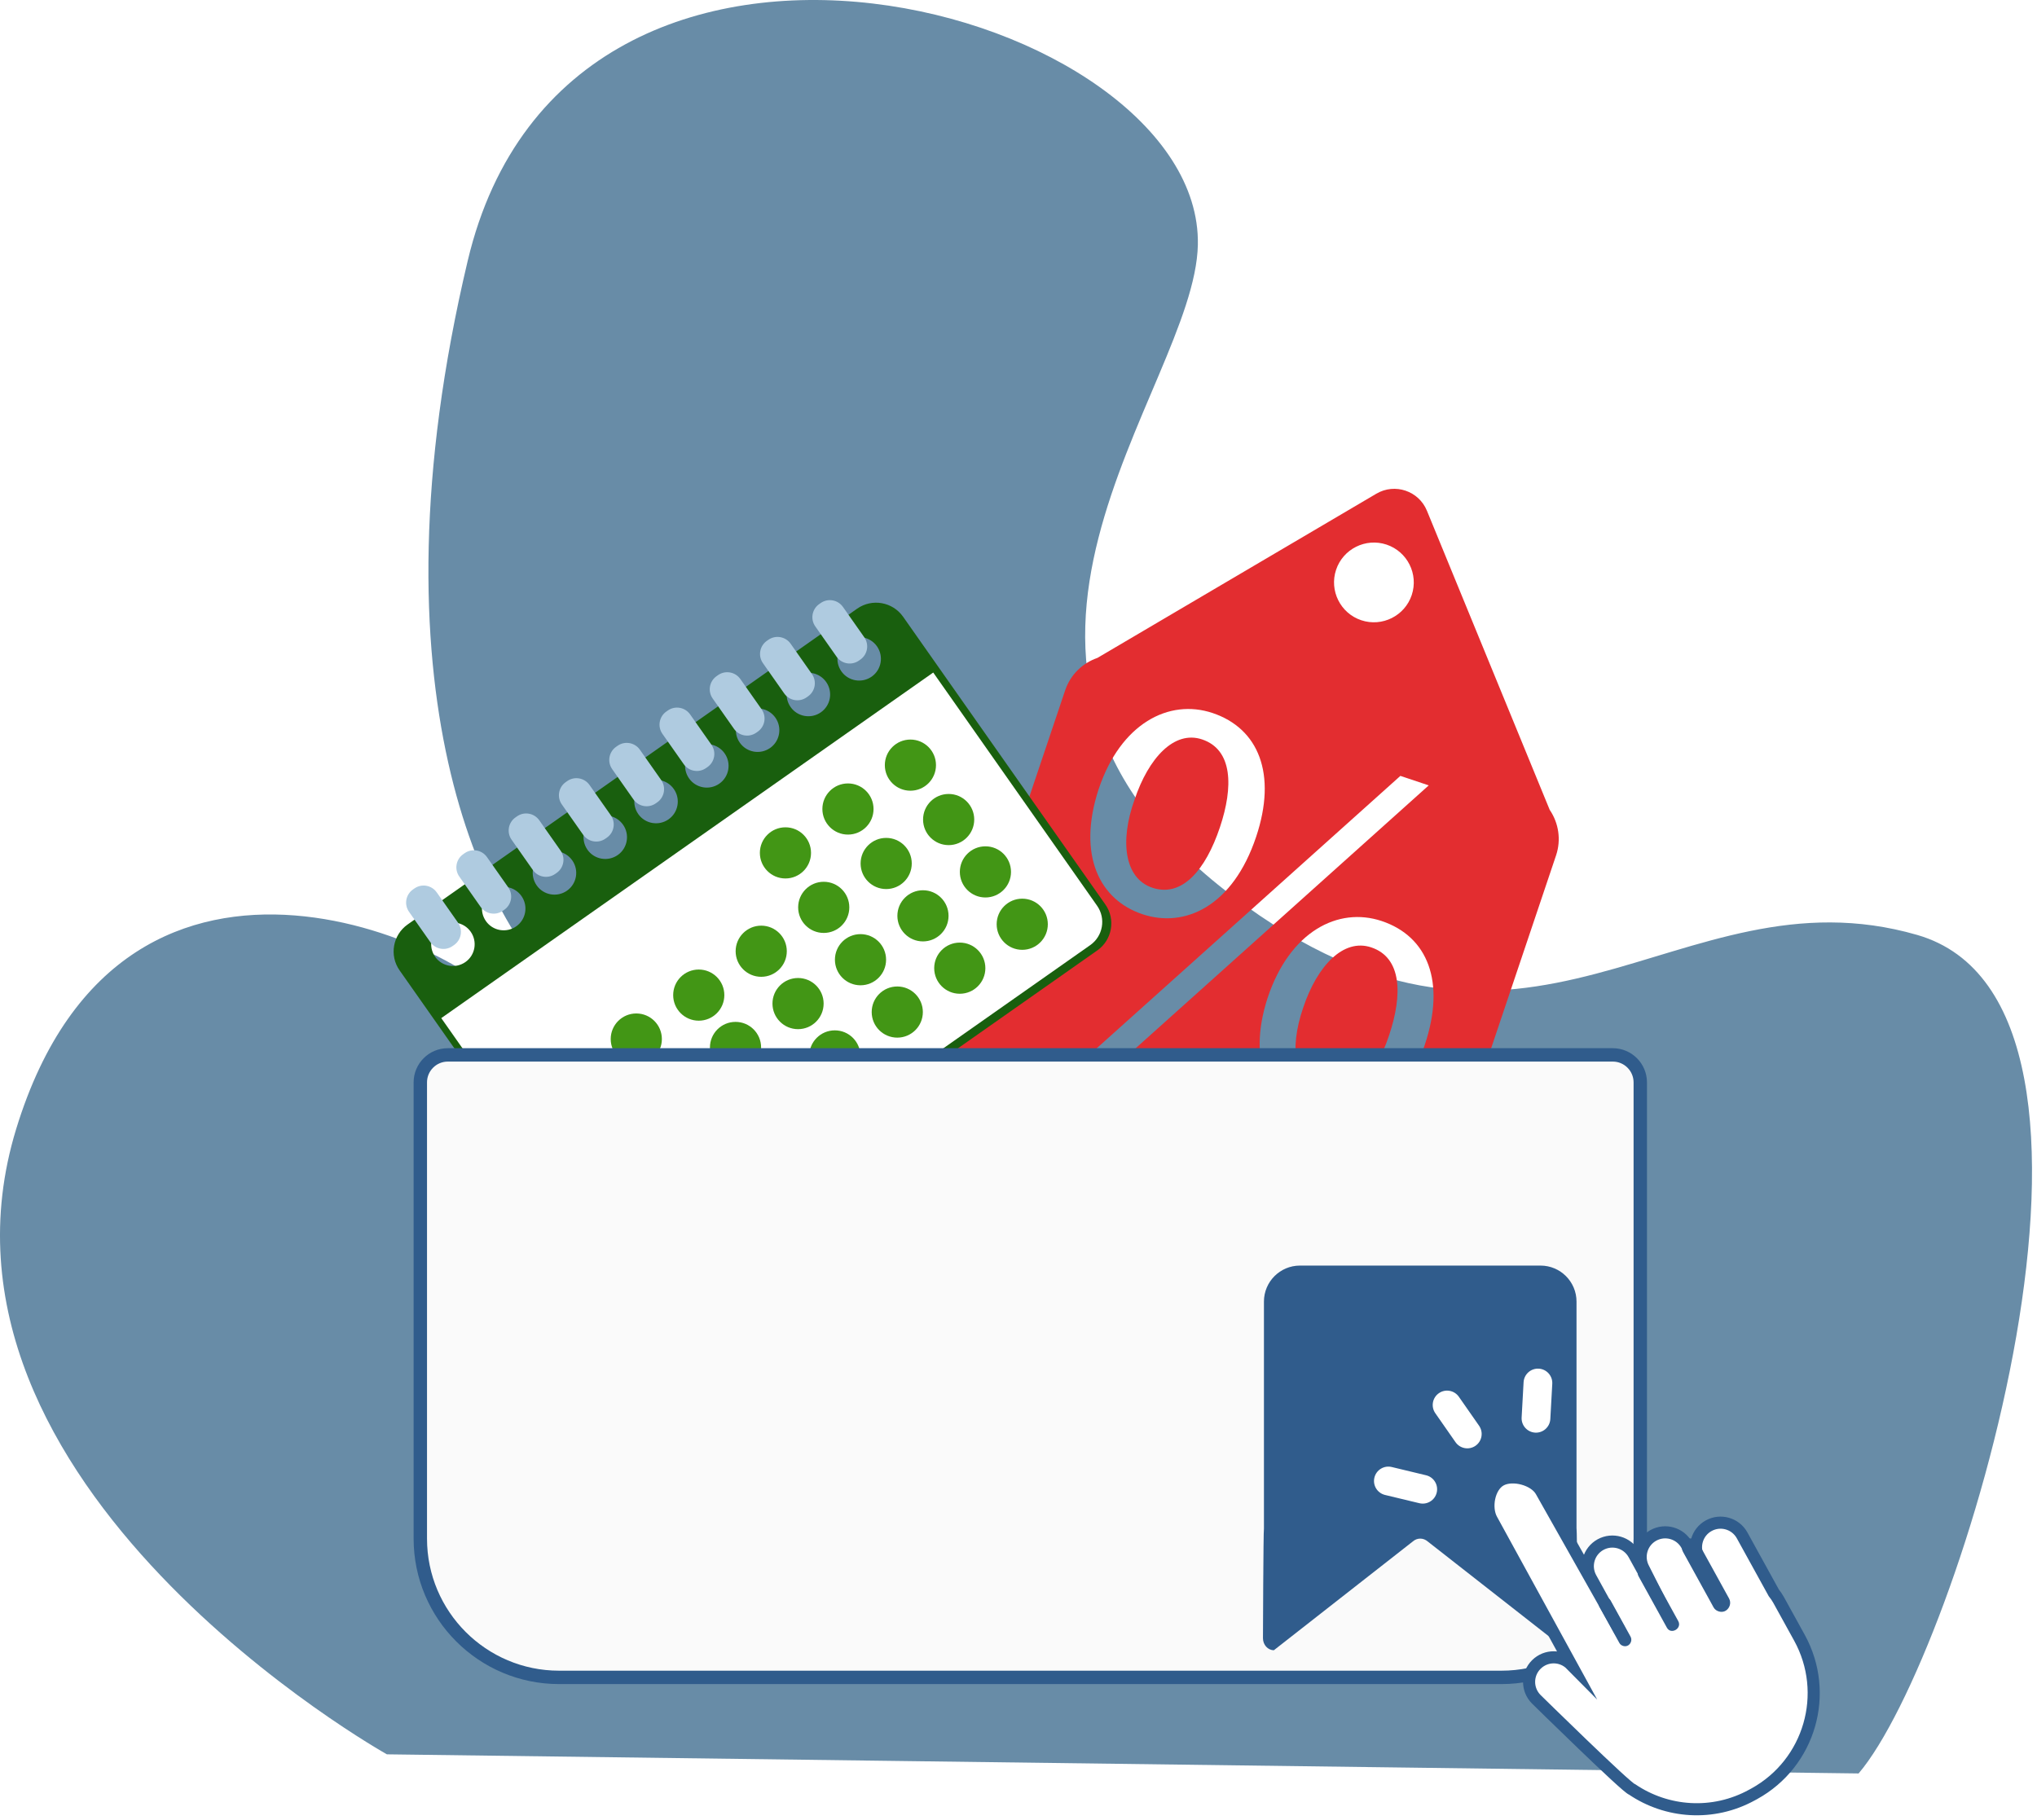 <svg width="394" height="352" viewBox="0 0 394 352" fill="none" xmlns="http://www.w3.org/2000/svg">
<path d="M359.486 343.084C378.889 320.35 417.643 194.393 370.832 180.863C324.021 167.332 296.024 216.959 238.298 173.268C178.829 128.263 231.113 75.58 231.691 47.363C232.636 1.676 110.146 -32.455 90.47 50.431C70.793 133.327 93.695 179.024 109.631 192.723C125.567 206.422 103.811 207.22 98.8 195.99C93.789 184.76 24.266 149.358 3.13 218.398C-18.007 287.438 74.838 339.375 74.838 339.375L359.486 343.073V343.084Z" fill="#688CA7"/>
<path d="M235.976 159.99C238.56 152.248 238.476 145.031 232.499 143.035C227.11 141.238 222.141 146.649 219.451 154.685C216.541 162.753 217.508 169.938 222.897 171.735C228.58 173.636 233.161 168.415 235.976 159.99Z" fill="#E32D30"/>
<path d="M265.223 183.27C259.834 181.473 254.77 186.852 252.081 194.888C249.265 202.988 250.337 210.205 255.621 211.97C261.304 213.871 265.885 208.65 268.7 200.225C271.284 192.483 271.2 185.266 265.223 183.27Z" fill="#E32D30"/>
<path d="M299.775 156.733L276.002 98.808C274.426 94.952 269.793 93.398 266.211 95.509L212.256 127.277C209.42 128.254 207.056 130.481 206.027 133.538L184.659 197.031C182.726 202.756 185.815 208.965 191.54 210.898L265.738 235.858C271.464 237.791 277.672 234.703 279.605 228.977L300.973 165.484C302.002 162.427 301.456 159.223 299.796 156.733H299.775ZM268.186 105.352C272.23 106.708 274.405 111.078 273.06 115.112C271.716 119.146 267.335 121.331 263.301 119.986C259.267 118.642 257.082 114.261 258.427 110.227C259.771 106.193 264.152 104.008 268.186 105.352ZM212.498 152.678C216.753 139.946 226.102 135.114 234.527 137.929C243.446 140.913 247.029 149.737 242.963 161.881C238.477 175.306 229.191 179.603 220.965 176.851C212.74 174.098 208.306 165.537 212.498 152.668V152.678ZM211.437 203.408L270.865 150.094L276.349 151.932L216.921 205.246L211.437 203.408ZM253.689 217.096C245.757 214.438 241.03 205.782 245.19 193.018C249.476 180.181 258.826 175.359 267.251 178.174C276.17 181.158 279.658 189.94 275.592 202.095C271.106 215.52 261.82 219.817 253.689 217.096Z" fill="#E32D30"/>
<path d="M165.788 117.749L78.847 178.837C75.969 180.864 75.265 184.846 77.293 187.724L116.414 243.391C118.442 246.27 122.423 246.973 125.301 244.946L212.242 183.858C215.121 181.831 215.824 177.849 213.797 174.971L174.676 119.304C172.648 116.426 168.667 115.722 165.788 117.749ZM90.025 186.106C88.124 187.441 85.497 186.989 84.163 185.087C82.829 183.186 83.281 180.56 85.182 179.226C87.084 177.891 89.71 178.343 91.044 180.245C92.378 182.146 91.927 184.772 90.025 186.106ZM99.847 179.205C97.946 180.539 95.32 180.087 93.986 178.186C92.651 176.284 93.103 173.658 95.004 172.324C96.906 170.99 99.532 171.441 100.866 173.343C102.201 175.244 101.749 177.87 99.847 179.205ZM109.67 172.303C107.768 173.637 105.142 173.185 103.808 171.284C102.474 169.382 102.925 166.756 104.827 165.422C106.728 164.088 109.355 164.539 110.689 166.441C112.023 168.342 111.571 170.969 109.67 172.303ZM119.492 165.401C117.591 166.735 114.964 166.283 113.63 164.382C112.296 162.48 112.748 159.854 114.649 158.52C116.551 157.186 119.177 157.637 120.511 159.539C121.845 161.44 121.393 164.067 119.492 165.401ZM129.314 158.499C127.413 159.833 124.787 159.381 123.453 157.48C122.118 155.578 122.57 152.952 124.472 151.618C126.373 150.284 128.999 150.736 130.333 152.637C131.668 154.538 131.216 157.165 129.314 158.499ZM139.137 151.597C137.235 152.931 134.609 152.479 133.275 150.578C131.941 148.677 132.392 146.05 134.294 144.716C136.195 143.382 138.822 143.834 140.156 145.735C141.49 147.637 141.038 150.263 139.137 151.597ZM148.959 144.695C147.058 146.029 144.431 145.578 143.097 143.676C141.763 141.775 142.215 139.148 144.116 137.814C146.018 136.48 148.644 136.932 149.978 138.833C151.312 140.735 150.86 143.361 148.959 144.695ZM158.781 137.793C156.88 139.127 154.254 138.676 152.92 136.774C151.585 134.873 152.037 132.246 153.939 130.912C155.84 129.578 158.466 130.03 159.8 131.931C161.135 133.833 160.683 136.459 158.781 137.793ZM168.604 130.891C166.702 132.225 164.076 131.774 162.742 129.872C161.408 127.971 161.859 125.345 163.761 124.01C165.662 122.676 168.289 123.128 169.623 125.029C170.957 126.931 170.505 129.557 168.604 130.891Z" fill="#195F0E"/>
<path d="M85.359 196.947L180.507 130.101L212.206 175.221C213.939 177.688 213.343 181.098 210.876 182.831L124.66 243.402C122.193 245.136 118.783 244.54 117.049 242.073L85.351 196.953L85.359 196.947Z" fill="white"/>
<path d="M164.014 161.451C166.747 161.451 168.962 159.235 168.962 156.503C168.962 153.77 166.747 151.555 164.014 151.555C161.282 151.555 159.066 153.77 159.066 156.503C159.066 159.235 161.282 161.451 164.014 161.451Z" fill="#429615"/>
<path d="M176.093 152.963C178.826 152.963 181.041 150.748 181.041 148.015C181.041 145.283 178.826 143.067 176.093 143.067C173.361 143.067 171.146 145.283 171.146 148.015C171.146 150.748 173.361 152.963 176.093 152.963Z" fill="#429615"/>
<path d="M151.923 169.939C154.655 169.939 156.87 167.724 156.87 164.991C156.87 162.258 154.655 160.043 151.923 160.043C149.19 160.043 146.975 162.258 146.975 164.991C146.975 167.724 149.19 169.939 151.923 169.939Z" fill="#429615"/>
<path d="M123.073 205.95C125.806 205.95 128.021 203.734 128.021 201.002C128.021 198.269 125.806 196.054 123.073 196.054C120.34 196.054 118.125 198.269 118.125 201.002C118.125 203.734 120.34 205.95 123.073 205.95Z" fill="#429615"/>
<path d="M110.992 214.439C113.725 214.439 115.94 212.224 115.94 209.491C115.94 206.758 113.725 204.543 110.992 204.543C108.259 204.543 106.044 206.758 106.044 209.491C106.044 212.224 108.259 214.439 110.992 214.439Z" fill="#429615"/>
<path d="M171.407 171.987C174.14 171.987 176.355 169.771 176.355 167.039C176.355 164.306 174.14 162.091 171.407 162.091C168.674 162.091 166.459 164.306 166.459 167.039C166.459 169.771 168.674 171.987 171.407 171.987Z" fill="#429615"/>
<path d="M183.489 163.488C186.222 163.488 188.437 161.272 188.437 158.54C188.437 155.807 186.222 153.592 183.489 153.592C180.756 153.592 178.541 155.807 178.541 158.54C178.541 161.272 180.756 163.488 183.489 163.488Z" fill="#429615"/>
<path d="M135.155 197.452C137.888 197.452 140.103 195.236 140.103 192.504C140.103 189.771 137.888 187.556 135.155 187.556C132.422 187.556 130.207 189.771 130.207 192.504C130.207 195.236 132.422 197.452 135.155 197.452Z" fill="#429615"/>
<path d="M147.237 188.963C149.97 188.963 152.185 186.748 152.185 184.015C152.185 181.283 149.97 179.067 147.237 179.067C144.504 179.067 142.289 181.283 142.289 184.015C142.289 186.748 144.504 188.963 147.237 188.963Z" fill="#429615"/>
<path d="M159.328 180.476C162.06 180.476 164.276 178.261 164.276 175.528C164.276 172.795 162.06 170.58 159.328 170.58C156.595 170.58 154.38 172.795 154.38 175.528C154.38 178.261 156.595 180.476 159.328 180.476Z" fill="#429615"/>
<path d="M130.188 216.079C132.921 216.079 135.136 213.863 135.136 211.131C135.136 208.398 132.921 206.183 130.188 206.183C127.455 206.183 125.24 208.398 125.24 211.131C125.24 213.863 127.455 216.079 130.188 216.079Z" fill="#429615"/>
<path d="M118.106 224.566C120.839 224.566 123.054 222.351 123.054 219.618C123.054 216.885 120.839 214.67 118.106 214.67C115.373 214.67 113.158 216.885 113.158 219.618C113.158 222.351 115.373 224.566 118.106 224.566Z" fill="#429615"/>
<path d="M178.521 182.115C181.254 182.115 183.469 179.899 183.469 177.167C183.469 174.434 181.254 172.219 178.521 172.219C175.788 172.219 173.573 174.434 173.573 177.167C173.573 179.899 175.788 182.115 178.521 182.115Z" fill="#429615"/>
<path d="M190.603 173.617C193.336 173.617 195.551 171.401 195.551 168.669C195.551 165.936 193.336 163.721 190.603 163.721C187.871 163.721 185.655 165.936 185.655 168.669C185.655 171.401 187.871 173.617 190.603 173.617Z" fill="#429615"/>
<path d="M142.267 207.579C145 207.579 147.215 205.363 147.215 202.631C147.215 199.898 145 197.683 142.267 197.683C139.535 197.683 137.319 199.898 137.319 202.631C137.319 205.363 139.535 207.579 142.267 207.579Z" fill="#429615"/>
<path d="M154.36 199.09C157.093 199.09 159.308 196.875 159.308 194.142C159.308 191.41 157.093 189.194 154.36 189.194C151.627 189.194 149.412 191.41 149.412 194.142C149.412 196.875 151.627 199.09 154.36 199.09Z" fill="#429615"/>
<path d="M166.44 190.603C169.173 190.603 171.388 188.388 171.388 185.655C171.388 182.922 169.173 180.707 166.44 180.707C163.707 180.707 161.492 182.922 161.492 185.655C161.492 188.388 163.707 190.603 166.44 190.603Z" fill="#429615"/>
<path d="M137.3 226.204C140.032 226.204 142.247 223.989 142.247 221.257C142.247 218.524 140.032 216.309 137.3 216.309C134.567 216.309 132.352 218.524 132.352 221.257C132.352 223.989 134.567 226.204 137.3 226.204Z" fill="#429615"/>
<path d="M125.218 234.693C127.951 234.693 130.166 232.477 130.166 229.745C130.166 227.012 127.951 224.797 125.218 224.797C122.486 224.797 120.271 227.012 120.271 229.745C120.271 232.477 122.486 234.693 125.218 234.693Z" fill="#429615"/>
<path d="M185.643 192.241C188.376 192.241 190.591 190.025 190.591 187.293C190.591 184.56 188.376 182.345 185.643 182.345C182.911 182.345 180.695 184.56 180.695 187.293C180.695 190.025 182.911 192.241 185.643 192.241Z" fill="#429615"/>
<path d="M197.724 183.743C200.457 183.743 202.672 181.527 202.672 178.795C202.672 176.062 200.457 173.847 197.724 173.847C194.992 173.847 192.776 176.062 192.776 178.795C192.776 181.527 194.992 183.743 197.724 183.743Z" fill="#429615"/>
<path d="M149.391 217.705C152.124 217.705 154.339 215.49 154.339 212.757C154.339 210.025 152.124 207.81 149.391 207.81C146.659 207.81 144.443 210.025 144.443 212.757C144.443 215.49 146.659 217.705 149.391 217.705Z" fill="#429615"/>
<path d="M161.47 209.218C164.203 209.218 166.418 207.003 166.418 204.27C166.418 201.538 164.203 199.322 161.47 199.322C158.738 199.322 156.522 201.538 156.522 204.27C156.522 207.003 158.738 209.218 161.47 209.218Z" fill="#429615"/>
<path d="M173.552 200.73C176.285 200.73 178.5 198.515 178.5 195.782C178.5 193.049 176.285 190.834 173.552 190.834C170.82 190.834 168.604 193.049 168.604 195.782C168.604 198.515 170.82 200.73 173.552 200.73Z" fill="#429615"/>
<path d="M80.153 171.873L79.87 172.072C78.469 173.056 78.132 174.989 79.115 176.389L83.234 182.252C84.218 183.652 86.151 183.99 87.551 183.006L87.835 182.807C89.236 181.823 89.573 179.89 88.589 178.489L84.471 172.627C83.487 171.226 81.554 170.889 80.153 171.873Z" fill="#AFCBE0"/>
<path d="M89.873 165.048L89.59 165.248C88.189 166.232 87.851 168.165 88.835 169.565L92.954 175.427C93.938 176.828 95.871 177.166 97.271 176.182L97.555 175.982C98.955 174.999 99.293 173.066 98.309 171.665L94.19 165.803C93.207 164.402 91.274 164.065 89.873 165.048Z" fill="#AFCBE0"/>
<path d="M99.989 157.927L99.706 158.127C98.305 159.111 97.968 161.044 98.951 162.444L103.07 168.306C104.054 169.707 105.987 170.045 107.387 169.061L107.671 168.861C109.071 167.877 109.409 165.945 108.425 164.544L104.307 158.682C103.323 157.281 101.39 156.943 99.989 157.927Z" fill="#AFCBE0"/>
<path d="M109.709 151.102L109.425 151.301C108.025 152.285 107.687 154.218 108.671 155.619L112.79 161.481C113.774 162.882 115.707 163.219 117.107 162.235L117.391 162.036C118.791 161.052 119.129 159.119 118.145 157.719L114.026 151.856C113.042 150.456 111.11 150.118 109.709 151.102Z" fill="#AFCBE0"/>
<path d="M119.447 144.273L119.164 144.472C117.763 145.456 117.426 147.389 118.409 148.79L122.528 154.652C123.512 156.053 125.445 156.39 126.845 155.406L127.129 155.207C128.529 154.223 128.867 152.29 127.883 150.89L123.765 145.027C122.781 143.627 120.848 143.289 119.447 144.273Z" fill="#AFCBE0"/>
<path d="M129.167 137.448L128.883 137.647C127.483 138.631 127.145 140.564 128.129 141.964L132.248 147.827C133.232 149.227 135.165 149.565 136.565 148.581L136.849 148.382C138.249 147.398 138.587 145.465 137.603 144.065L133.484 138.202C132.5 136.802 130.568 136.464 129.167 137.448Z" fill="#AFCBE0"/>
<path d="M138.882 130.605L138.598 130.804C137.198 131.788 136.86 133.721 137.844 135.122L141.963 140.984C142.947 142.385 144.879 142.722 146.28 141.738L146.564 141.539C147.964 140.555 148.302 138.622 147.318 137.222L143.199 131.359C142.215 129.959 140.282 129.621 138.882 130.605Z" fill="#AFCBE0"/>
<path d="M148.609 123.774L148.325 123.973C146.924 124.957 146.587 126.89 147.571 128.291L151.689 134.153C152.673 135.553 154.606 135.891 156.006 134.907L156.29 134.708C157.691 133.724 158.028 131.791 157.044 130.391L152.926 124.528C151.942 123.128 150.009 122.79 148.609 123.774Z" fill="#AFCBE0"/>
<path d="M158.733 116.661L158.449 116.86C157.048 117.844 156.711 119.777 157.695 121.177L161.813 127.04C162.797 128.44 164.73 128.778 166.131 127.794L166.414 127.595C167.815 126.611 168.152 124.678 167.168 123.277L163.05 117.415C162.066 116.015 160.133 115.677 158.733 116.661Z" fill="#AFCBE0"/>
<path d="M86.614 204.068H311.949C314.88 204.068 317.265 206.453 317.265 209.384V297.648C317.265 312.461 305.237 324.489 290.424 324.489H108.139C93.326 324.489 81.298 312.461 81.298 297.648V209.384C81.298 206.453 83.683 204.068 86.614 204.068Z" fill="#FAFAFA" stroke="#305C8C" stroke-width="2.59" stroke-miterlimit="10"/>
<g filter="url(#filter0_d_1933_3500)">
<path d="M304.932 291.724V247.791C304.932 243.946 301.811 240.826 297.967 240.826H251.439C247.594 240.826 244.474 243.946 244.474 247.791V291.724C244.359 291.902 244.285 312.913 244.285 312.913C244.285 314.194 245.231 315.234 246.397 315.234L273.258 294.203C274.099 293.457 275.307 293.457 276.158 294.203L303.02 315.234C304.186 315.234 305.131 314.194 305.131 312.913C305.131 312.913 305.047 291.902 304.942 291.724H304.932Z" fill="#305C8C"/>
</g>
<path d="M343.087 308.131L336.963 297.017C335.692 294.716 332.803 293.886 330.502 295.147C328.201 296.408 327.372 299.307 328.632 301.608L331.227 306.303L330.555 306.671L326.258 298.887C324.987 296.586 322.098 295.756 319.797 297.017C317.497 298.288 316.667 301.177 317.927 303.478C317.927 303.478 321.751 311.062 321.657 310.873L316.036 300.673C314.765 298.372 311.876 297.542 309.576 298.803C307.275 300.074 306.445 302.963 307.706 305.263L313.326 315.464C313.431 315.643 298.104 288.487 298.104 288.487C296.833 286.186 292.557 285.062 290.267 286.333C287.977 287.604 287.252 291.649 288.513 293.949L303.892 322.019C302.044 320.149 299.039 320.139 297.169 321.988C295.299 323.837 295.289 326.841 297.138 328.711C297.138 328.711 314.723 345.992 315.669 346.15C322.371 350.698 331.321 351.413 338.896 347.232L339.305 347.011C350.063 341.086 353.971 327.566 348.046 316.809L344.012 309.497C343.739 309.003 343.423 308.552 343.087 308.131Z" fill="white" stroke="#305C8C" stroke-width="2.34" stroke-miterlimit="10"/>
<path d="M325.534 300.211C327.257 303.342 328.99 306.483 330.713 309.613L331.448 310.958C331.889 311.746 333.045 312.071 333.812 311.578C334.579 311.084 334.904 310.065 334.432 309.214C332.709 306.083 330.975 302.942 329.253 299.812L328.517 298.467C328.076 297.679 326.92 297.354 326.154 297.847C325.387 298.341 325.061 299.36 325.534 300.211Z" fill="#305C8C"/>
<path d="M316.94 304.938C318.537 307.837 320.134 310.736 321.731 313.636L322.414 314.875C323.202 316.304 325.397 315.022 324.609 313.594C323.012 310.694 321.416 307.795 319.819 304.896L319.136 303.656C318.348 302.227 316.153 303.509 316.94 304.938Z" fill="#305C8C"/>
<path d="M309.377 310.864C310.501 312.902 311.625 314.94 312.749 316.978L313.232 317.849C313.547 318.417 314.377 318.648 314.934 318.291C315.491 317.934 315.711 317.198 315.375 316.589C314.251 314.551 313.127 312.513 312.003 310.475L311.52 309.603C311.205 309.036 310.375 308.805 309.818 309.162C309.261 309.519 309.041 310.254 309.377 310.864Z" fill="#305C8C"/>
<path d="M282.179 270.208C281.3 268.947 279.566 268.636 278.307 269.514C277.049 270.392 276.741 272.126 277.621 273.387L281.527 278.988C282.406 280.249 284.139 280.56 285.398 279.682C286.657 278.804 286.964 277.07 286.085 275.809L282.179 270.208Z" fill="white"/>
<path d="M300.243 267.698C300.328 266.163 299.155 264.85 297.623 264.765C296.091 264.68 294.78 265.856 294.695 267.391L294.317 274.209C294.232 275.744 295.405 277.057 296.937 277.142C298.47 277.227 299.781 276.051 299.866 274.516L300.243 267.698Z" fill="white"/>
<path d="M269.195 283.794C267.7 283.435 266.198 284.353 265.839 285.845C265.48 287.337 266.401 288.838 267.896 289.198L274.535 290.794C276.03 291.154 277.533 290.235 277.892 288.743C278.25 287.251 277.329 285.75 275.835 285.391L269.195 283.794Z" fill="white"/>
<defs>
<filter id="filter0_d_1933_3500" x="240.285" y="240.826" width="68.846" height="82.408" filterUnits="userSpaceOnUse" color-interpolation-filters="sRGB">
<feFlood flood-opacity="0" result="BackgroundImageFix"/>
<feColorMatrix in="SourceAlpha" type="matrix" values="0 0 0 0 0 0 0 0 0 0 0 0 0 0 0 0 0 0 127 0" result="hardAlpha"/>
<feOffset dy="4"/>
<feGaussianBlur stdDeviation="2"/>
<feComposite in2="hardAlpha" operator="out"/>
<feColorMatrix type="matrix" values="0 0 0 0 0 0 0 0 0 0 0 0 0 0 0 0 0 0 0.25 0"/>
<feBlend mode="normal" in2="BackgroundImageFix" result="effect1_dropShadow_1933_3500"/>
<feBlend mode="normal" in="SourceGraphic" in2="effect1_dropShadow_1933_3500" result="shape"/>
</filter>
</defs>
</svg>
